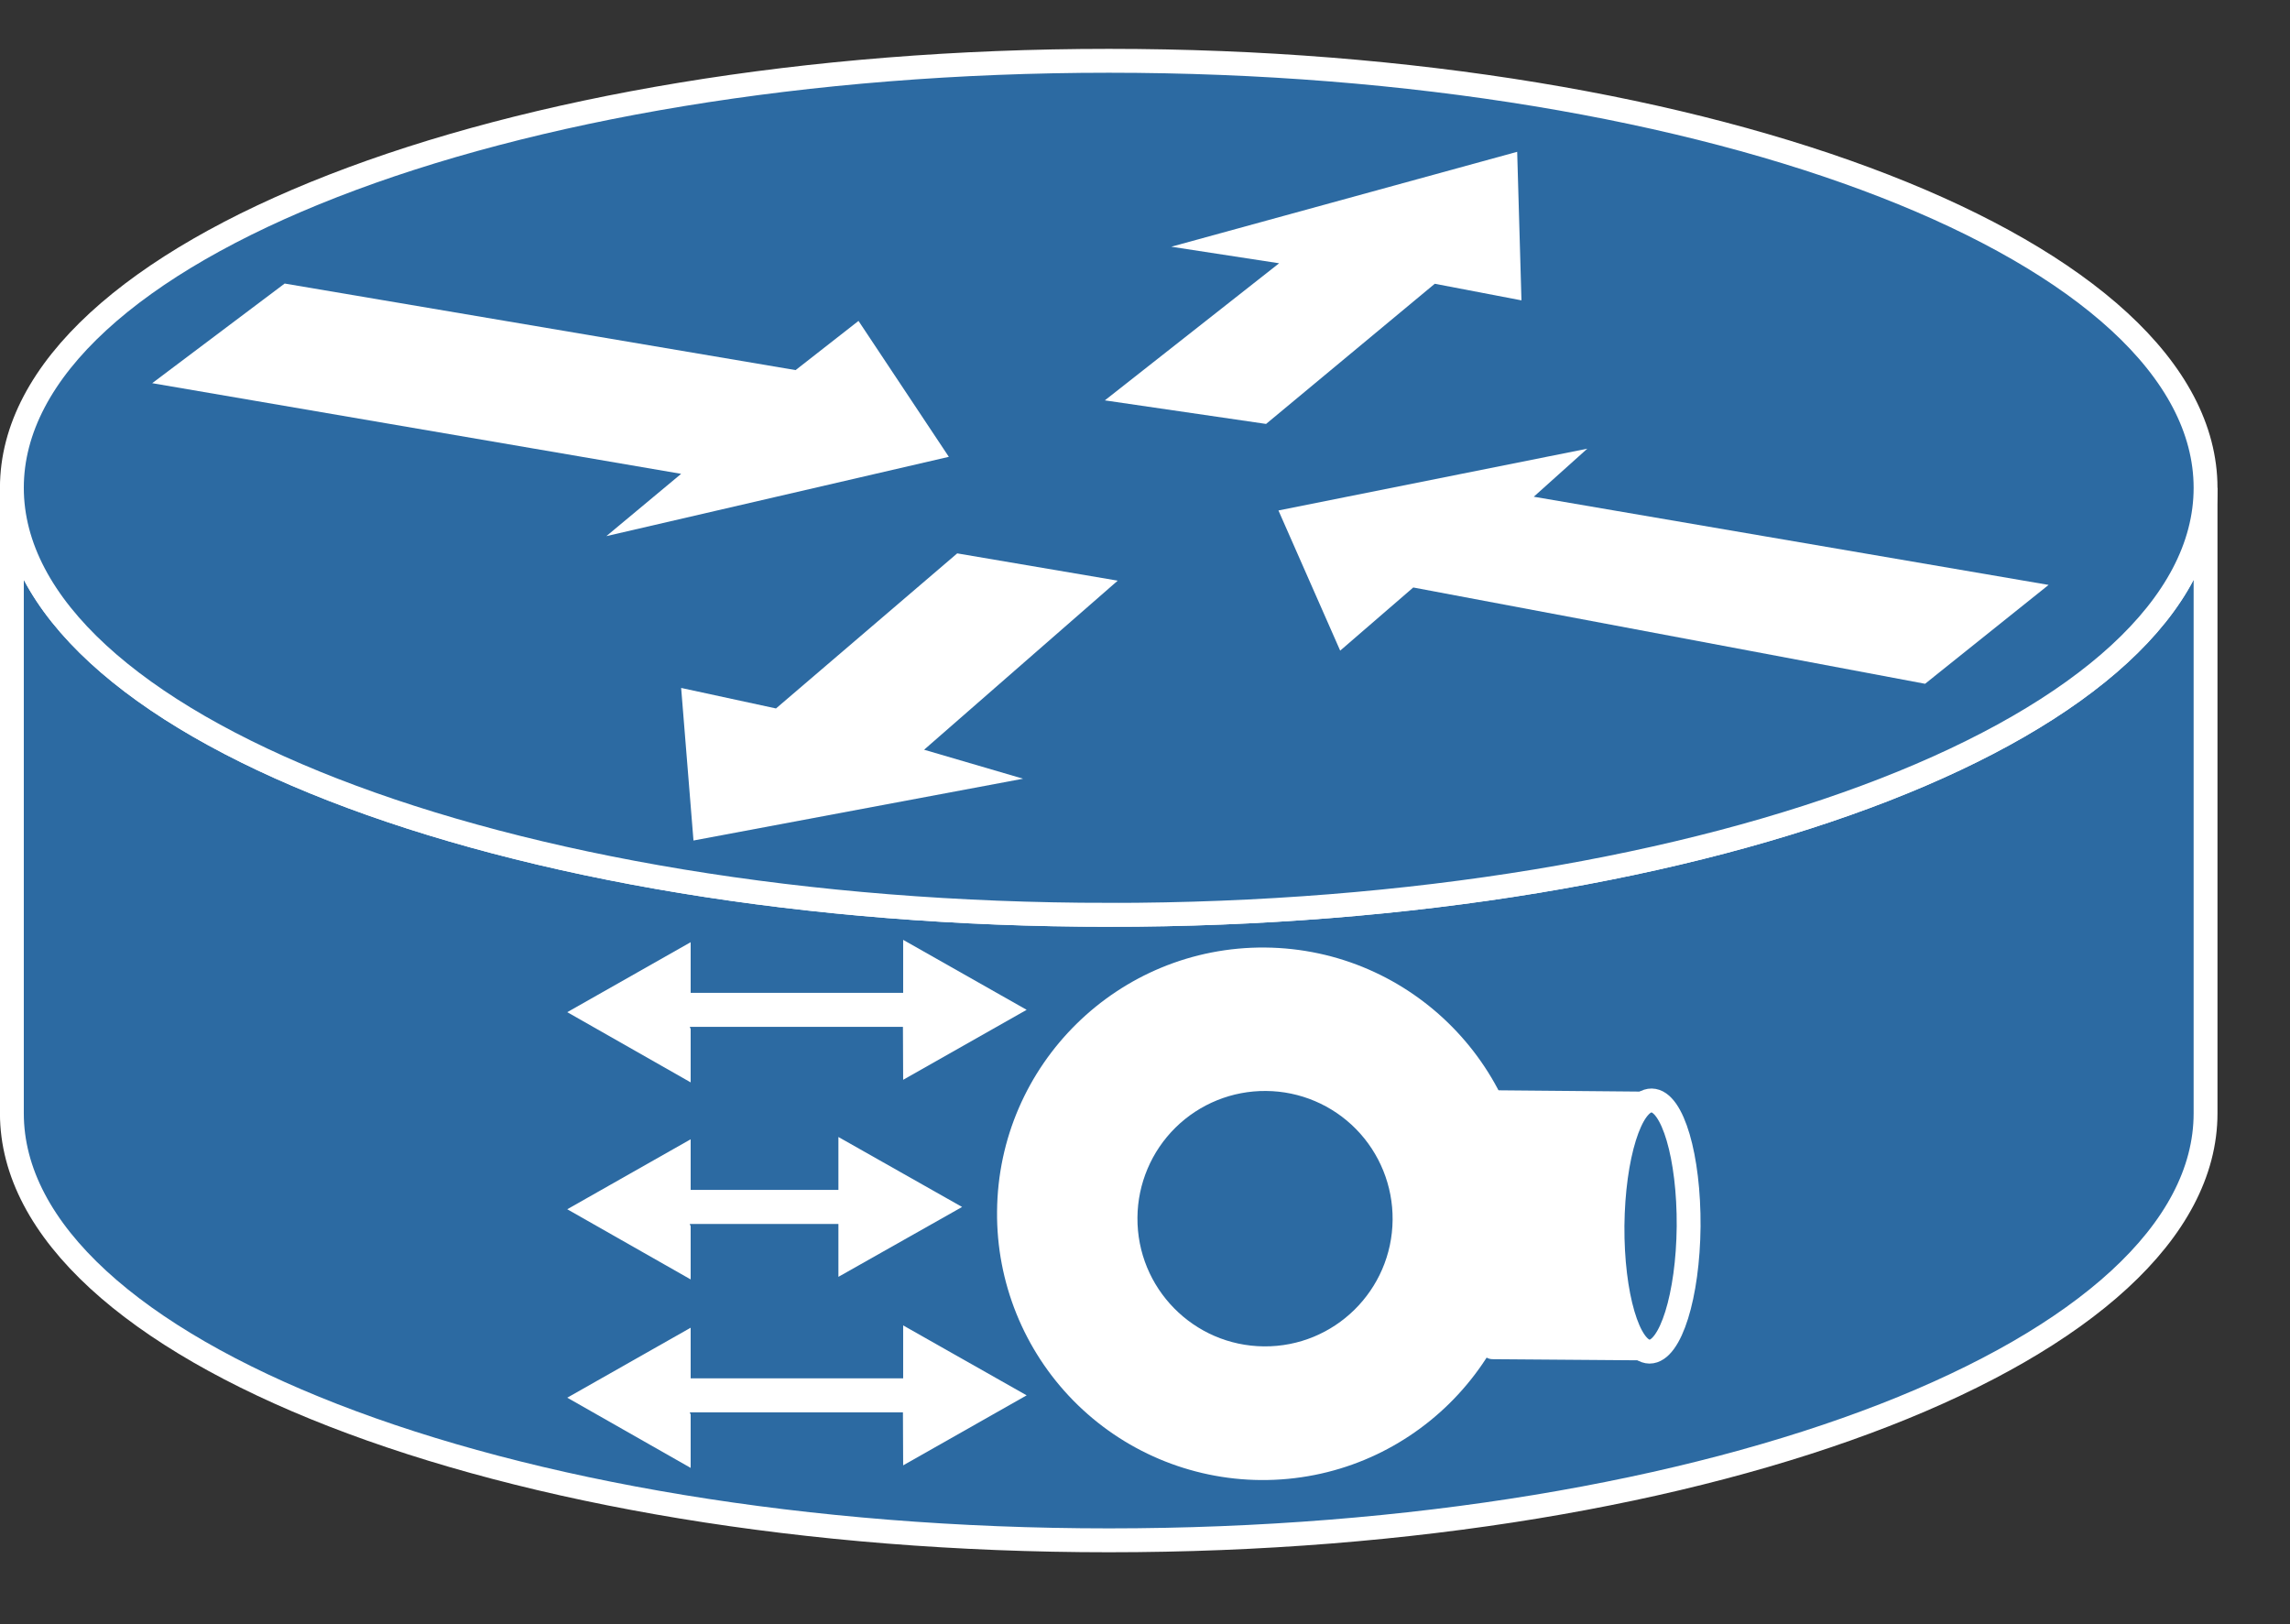 <?xml version="1.0" encoding="UTF-8"?>
<svg xmlns="http://www.w3.org/2000/svg" xmlns:xlink="http://www.w3.org/1999/xlink" width="282pt" height="200pt" viewBox="0 0 282 200" version="1.1">
<rect x="0" y="0" width="282" height="200" fill="#333333" stroke="none"/>
<g id="surface1">
<path style=" stroke:none;fill-rule:nonzero;fill:rgb(17.255%,41.569%,63.529%);fill-opacity:1;" d="M 271.602 60.082 C 271.602 89.117 211.129 112.672 136.551 112.672 C 61.941 112.672 1.461 89.117 1.461 60.082 L 1.461 137.113 C 1.461 166.148 61.934 189.707 136.551 189.707 C 211.137 189.707 271.602 166.148 271.602 137.113 L 271.602 60.082 "/>
<path style="fill:none;stroke-width:0.5;stroke-linecap:butt;stroke-linejoin:miter;stroke:rgb(100%,100%,100%);stroke-opacity:1;stroke-miterlimit:4;" d="M 46.23 10.214 C 46.23 15.15 35.937 19.154 23.243 19.154 C 10.543 19.154 0.249 15.15 0.249 10.214 L 0.249 23.309 C 0.249 28.245 10.542 32.249 23.243 32.249 C 35.937 32.249 46.23 28.245 46.23 23.309 Z M 46.23 10.214 " transform="matrix(5.875,0,0,5.882,0,0)"/>
<path style=" stroke:none;fill-rule:nonzero;fill:rgb(17.255%,41.569%,63.529%);fill-opacity:1;" d="M 136.551 112.672 C 211.137 112.672 271.602 89.117 271.602 60.082 C 271.602 31.035 211.137 7.488 136.551 7.488 C 61.941 7.488 1.461 31.035 1.461 60.078 C 1.461 89.117 61.934 112.664 136.551 112.664 "/>
<path style="fill:none;stroke-width:0.5;stroke-linecap:butt;stroke-linejoin:miter;stroke:rgb(100%,100%,100%);stroke-opacity:1;stroke-miterlimit:4;" d="M 23.243 19.154 C 35.938 19.154 46.23 15.15 46.23 10.214 C 46.23 5.276 35.938 1.273 23.243 1.273 C 10.543 1.273 0.249 5.276 0.249 10.213 C 0.249 15.15 10.542 19.153 23.243 19.153 Z M 23.243 19.154 " transform="matrix(5.875,0,0,5.882,0,0)"/>
<path style=" stroke:none;fill-rule:nonzero;fill:rgb(100%,100%,100%);fill-opacity:1;" d="M 105.715 39.512 L 116.844 56.258 L 74.672 66.023 L 83.879 58.352 L 18.742 47.188 L 35.055 34.918 L 97.973 45.578 L 105.719 39.52 M 165.035 80.125 L 157.434 62.863 L 195.469 55.254 L 188.875 61.172 L 252.273 72.031 L 237.062 84.207 L 174.035 72.348 L 165.035 80.125 M 144.238 30.383 L 186.832 18.695 L 187.359 36.988 L 176.684 34.945 L 155.91 52.207 L 136.055 49.305 L 157.516 32.422 L 144.238 30.383 M 125.988 95.898 L 85.398 103.508 L 83.879 84.719 L 95.559 87.246 L 117.875 68.148 L 137.641 71.508 L 113.797 92.328 L 125.988 95.898 M 85.051 126.742 L 85.051 133.293 L 69.855 124.648 L 85.051 116.031 L 85.051 122.582 L 84.934 122.266 L 111.219 122.266 L 111.219 115.742 L 126.426 124.359 L 111.219 132.977 L 111.191 126.457 L 84.941 126.457 L 85.059 126.742 M 85.051 174.223 L 85.051 180.77 L 69.855 172.125 L 85.051 163.508 L 85.051 170.059 L 84.934 169.742 L 111.219 169.742 L 111.219 163.223 L 126.426 171.836 L 111.219 180.457 L 111.191 173.93 L 84.941 173.93 L 85.059 174.223 M 85.051 151.012 L 85.051 157.559 L 69.855 148.918 L 85.051 140.301 L 85.051 146.848 L 84.934 146.531 L 103.246 146.531 L 103.246 140.02 L 118.477 148.637 L 103.246 157.242 L 103.246 150.73 L 84.934 150.73 L 85.051 151.012 M 203.129 167.531 C 200.551 167.531 198.512 160.09 198.57 150.957 C 198.656 141.824 200.809 134.41 203.41 134.441 L 184.023 134.266 C 181.438 134.266 179.293 141.648 179.23 150.789 C 179.152 159.945 181.184 167.352 183.766 167.383 L 203.129 167.531 "/>
<path style=" stroke:none;fill-rule:nonzero;fill:rgb(17.255%,41.569%,63.529%);fill-opacity:1;" d="M 198.57 150.957 C 198.512 159.488 200.551 166.43 203.129 166.465 C 205.715 166.465 207.863 159.57 207.945 151.047 C 208.004 142.488 205.973 135.559 203.387 135.531 C 200.809 135.5 198.656 142.398 198.57 150.957 "/>
<path style="fill:none;stroke-width:0.5;stroke-linecap:butt;stroke-linejoin:miter;stroke:rgb(100%,100%,100%);stroke-opacity:1;stroke-miterlimit:4;" d="M 33.799 25.663 C 33.789 27.113 34.136 28.293 34.575 28.299 C 35.015 28.299 35.381 27.127 35.395 25.678 C 35.405 24.223 35.059 23.045 34.619 23.04 C 34.18 23.035 33.814 24.208 33.799 25.663 Z M 33.799 25.663 " transform="matrix(5.875,0,0,5.882,0,0)"/>
<path style=" stroke:none;fill-rule:nonzero;fill:rgb(100%,100%,100%);fill-opacity:1;" d="M 188.27 149.754 C 188.098 167.852 173.328 182.395 155.254 182.266 C 146.566 182.199 138.262 178.676 132.172 172.477 C 126.082 166.273 122.703 157.902 122.781 149.207 C 122.922 131.094 137.711 116.531 155.801 116.688 C 173.875 116.859 188.402 131.648 188.27 149.746 "/>
<path style=" stroke:none;fill-rule:nonzero;fill:rgb(17.255%,41.569%,63.529%);fill-opacity:1;" d="M 171.492 150.207 C 171.418 158.895 164.328 165.879 155.652 165.805 C 146.977 165.734 140 158.633 140.07 149.945 C 140.102 145.773 141.789 141.785 144.758 138.859 C 147.73 135.934 151.742 134.312 155.91 134.352 C 160.078 134.383 164.062 136.07 166.984 139.043 C 169.906 142.02 171.527 146.035 171.492 150.207 "/>
</g>
</svg>
